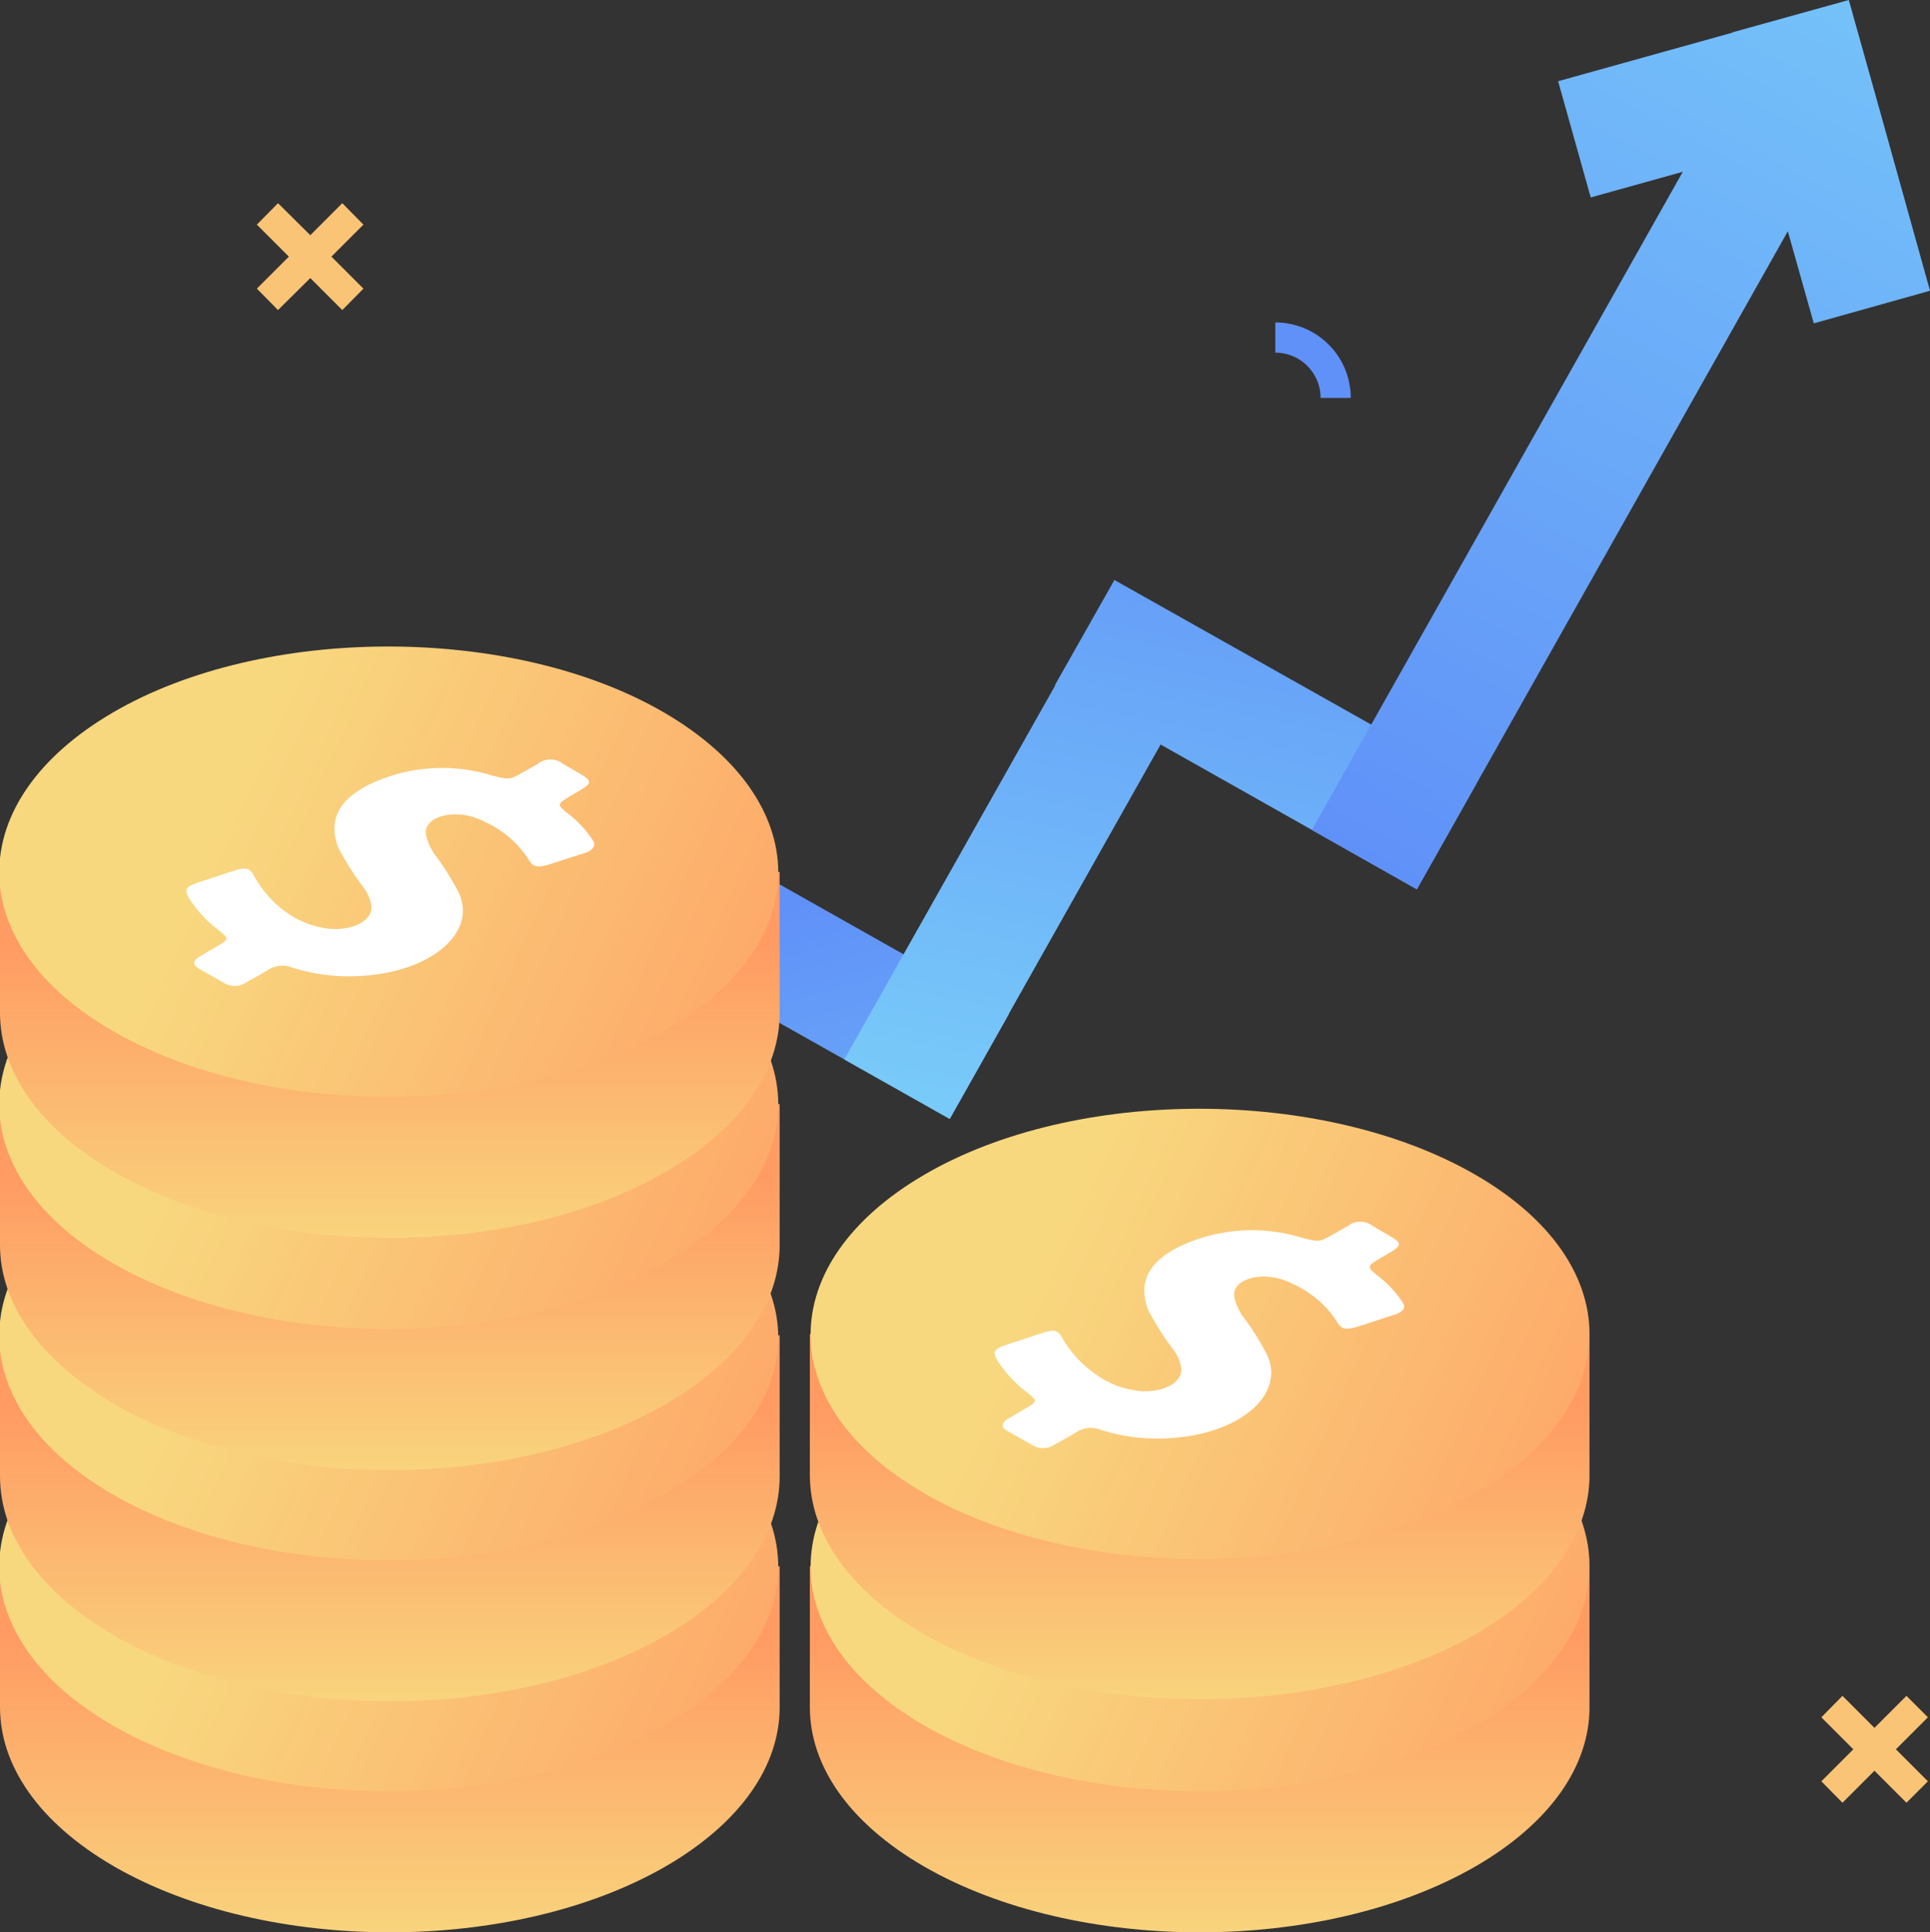 <svg xmlns="http://www.w3.org/2000/svg" xmlns:xlink="http://www.w3.org/1999/xlink" viewBox="0 0 63.94 64"><rect x="0" y="0" width="63.94" height="64" fill="#333333" stroke="none"/><defs><linearGradient id="Безымянный_градиент_51" x1="17.76" y1="48.44" x2="17.76" y2="28.2" gradientTransform="translate(-6.27 9.81) rotate(-15.59)" gradientUnits="userSpaceOnUse"><stop offset="0" stop-color="#78caf9"/><stop offset="1" stop-color="#6091f8"/></linearGradient><linearGradient id="Безымянный_градиент_51-2" x1="34.3" y1="38.21" x2="45.05" y2="17.21" xlink:href="#Безымянный_градиент_51"/><linearGradient id="Безымянный_градиент_51-3" x1="71.78" y1="4.25" x2="44.91" y2="32.12" xlink:href="#Безымянный_градиент_51"/><linearGradient id="Безымянный_градиент_37" x1="12.92" y1="64.79" x2="12.92" y2="54.27" gradientUnits="userSpaceOnUse"><stop offset="0" stop-color="#f8d87f"/><stop offset="1" stop-color="#ff9b63"/></linearGradient><linearGradient id="Безымянный_градиент_37-2" x1="10.91" y1="53" x2="27.59" y2="41.72" gradientTransform="matrix(0.87, 0.5, -1, 0.58, 50.19, 15.38)" xlink:href="#Безымянный_градиент_37"/><linearGradient id="Безымянный_градиент_37-3" x1="12.92" y1="57.14" x2="12.92" y2="46.62" xlink:href="#Безымянный_градиент_37"/><linearGradient id="Безымянный_градиент_37-4" x1="3.26" y1="46.37" x2="19.94" y2="35.1" gradientTransform="matrix(0.87, 0.5, -1, 0.58, 50.19, 15.38)" xlink:href="#Безымянный_градиент_37"/><linearGradient id="Безымянный_градиент_37-5" x1="12.92" y1="49.48" x2="12.92" y2="38.96" xlink:href="#Безымянный_градиент_37"/><linearGradient id="Безымянный_градиент_37-6" x1="-4.4" y1="39.74" x2="12.27" y2="28.46" gradientTransform="matrix(0.87, 0.5, -1, 0.58, 50.19, 15.38)" xlink:href="#Безымянный_градиент_37"/><linearGradient id="Безымянный_градиент_37-7" x1="12.92" y1="41.79" x2="12.92" y2="31.27" xlink:href="#Безымянный_градиент_37"/><linearGradient id="Безымянный_градиент_37-8" x1="-12.09" y1="33.08" x2="4.59" y2="21.81" gradientTransform="matrix(0.87, 0.5, -1, 0.58, 50.19, 15.38)" xlink:href="#Безымянный_градиент_37"/><linearGradient id="Безымянный_градиент_37-9" x1="39.75" y1="64.79" x2="39.75" y2="54.27" xlink:href="#Безымянный_градиент_37"/><linearGradient id="Безымянный_градиент_37-10" x1="26.4" y1="39.58" x2="43.08" y2="28.31" gradientTransform="matrix(0.87, 0.5, -1, 0.58, 50.19, 15.38)" xlink:href="#Безымянный_градиент_37"/><linearGradient id="Безымянный_градиент_37-11" x1="39.75" y1="57.1" x2="39.75" y2="46.58" xlink:href="#Безымянный_градиент_37"/><linearGradient id="Безымянный_градиент_37-12" x1="18.71" y1="32.92" x2="35.39" y2="21.65" gradientTransform="matrix(0.87, 0.5, -1, 0.58, 50.19, 15.38)" xlink:href="#Безымянный_градиент_37"/></defs><title>icon2</title><g id="Слой_2" data-name="Слой 2"><g id="Слой_1-2" data-name="Слой 1"><polygon points="33.43 33.58 31.47 37.06 22.68 32.11 10.41 53.87 9.73 53.49 8.51 49.11 21.16 26.66 33.43 33.58" style="fill:url(#Безымянный_градиент_51)"/><polygon points="48.91 25.96 36.92 19.21 34.95 22.69 34.96 22.7 27.97 35.09 31.46 37.06 38.45 24.66 46.94 29.45 48.91 25.96" style="fill:url(#Безымянный_градиент_51-2)"/><polygon points="61.25 0 61.25 0 57.4 1.07 57.4 1.08 51.62 2.69 52.7 6.54 55.75 5.69 43.46 27.49 46.94 29.46 59.23 7.66 60.09 10.71 63.94 9.63 62.33 3.85 62.33 3.85 61.25 0 61.25 0" style="fill:url(#Безымянный_градиент_51-3)"/><polygon points="12.04 9.56 10.98 8.5 12.04 7.44 11.34 6.73 10.28 7.79 9.21 6.73 8.51 7.44 9.57 8.5 8.51 9.56 9.21 10.27 10.28 9.21 11.34 10.27 12.04 9.56" style="fill:#fac476"/><polygon points="63.87 59 62.81 57.94 63.87 56.88 63.16 56.17 62.1 57.23 61.04 56.17 60.34 56.88 61.4 57.94 60.34 59 61.04 59.71 62.1 58.65 63.16 59.71 63.87 59" style="fill:#fac476"/><path d="M25.83,51.88v4.67c0,1.91-1.26,3.81-3.78,5.27-5.05,2.91-13.22,2.91-18.27,0C1.26,60.36,0,58.46,0,56.54V51.88Z" style="fill:url(#Безымянный_градиент_37)"/><path d="M22,57.15c-5,2.91-13.22,2.91-18.26,0s-5-7.63,0-10.55S17,43.69,22,46.6,27.09,54.24,22,57.15Z" style="fill:url(#Безымянный_градиент_37-2)"/><path d="M43.75,13.18a1.5,1.5,0,0,0-1.5-1.5v-1a2.5,2.5,0,0,1,2.5,2.5Z" style="fill:#6091f8"/><path d="M25.83,44.23V48.9c0,1.91-1.26,3.81-3.78,5.27-5.05,2.91-13.22,2.91-18.27,0C1.26,52.71,0,50.81,0,48.89V44.23Z" style="fill:url(#Безымянный_градиент_37-3)"/><path d="M22,49.5c-5,2.91-13.22,2.91-18.26,0s-5-7.63,0-10.55S17,36,22,39,27.09,46.59,22,49.5Z" style="fill:url(#Безымянный_градиент_37-4)"/><path d="M25.83,36.57v4.67c0,1.91-1.26,3.81-3.78,5.27-5.05,2.91-13.22,2.91-18.27,0C1.26,45,0,43.15,0,41.23V36.57Z" style="fill:url(#Безымянный_градиент_37-5)"/><path d="M22,41.84c-5,2.91-13.22,2.91-18.26,0s-5-7.63,0-10.55S17,28.38,22,31.29,27.09,38.92,22,41.84Z" style="fill:url(#Безымянный_градиент_37-6)"/><path d="M25.83,28.88v4.67c0,1.91-1.26,3.81-3.78,5.27-5.05,2.91-13.22,2.91-18.27,0C1.26,37.36,0,35.46,0,33.54V28.88Z" style="fill:url(#Безымянный_градиент_37-7)"/><path d="M22,34.15c-5,2.91-13.22,2.91-18.26,0s-5-7.63,0-10.55S17,20.69,22,23.6,27.09,31.24,22,34.15Z" style="fill:url(#Безымянный_градиент_37-8)"/><g id="Shape_1" data-name="Shape 1"><path d="M19.64,27.83a3.59,3.59,0,0,0-.78-.85c-.43-.34-.43-.34.1-.65.74-.43.74-.43,0-.85l-.31-.18a.66.66,0,0,0-.83,0l-.48.27c-.47.27-.47.26-1.06.11a5.6,5.6,0,0,0-4.08.32c-1.11.57-1.28,1.28-1,2.06a9.17,9.17,0,0,0,.87,1.37,1.33,1.33,0,0,1,.23.55c.08.56-.76.93-1.66.74a3,3,0,0,1-1.18-.52A3.7,3.7,0,0,1,8.41,29c-.14-.26-.26-.29-.69-.15l-1.09.36c-.49.16-.54.24-.36.55a4.11,4.11,0,0,0,1,1.07c.32.26.32.28-.09.52l-.56.33c-.23.14-.26.28,0,.42l.81.46a.67.67,0,0,0,.69,0c.26-.15.53-.29.77-.44a.87.87,0,0,1,.8-.07,6.22,6.22,0,0,0,2.34.27c2.3-.15,3.79-1.46,3.16-2.77a8.84,8.84,0,0,0-.75-1.2,1.8,1.8,0,0,1-.33-.71c-.08-.48.62-.79,1.41-.62a2.32,2.32,0,0,1,.58.22,3.36,3.36,0,0,1,1.42,1.24c.14.24.28.27.68.15l1.24-.4C19.68,28.12,19.74,28,19.64,27.83Z" style="fill:#fff;fill-rule:evenodd"/></g><path d="M52.66,51.88v4.67c0,1.91-1.26,3.81-3.78,5.27-5.05,2.91-13.22,2.91-18.27,0-2.52-1.46-3.78-3.36-3.78-5.28V51.88Z" style="fill:url(#Безымянный_градиент_37-9)"/><path d="M48.88,57.15c-5,2.91-13.22,2.91-18.26,0s-5-7.63,0-10.55,13.22-2.91,18.26,0S53.92,54.24,48.88,57.15Z" style="fill:url(#Безымянный_градиент_37-10)"/><path d="M52.66,44.19v4.67c0,1.91-1.26,3.81-3.78,5.27C43.83,57,35.66,57,30.61,54.13c-2.52-1.46-3.78-3.36-3.78-5.28V44.19Z" style="fill:url(#Безымянный_градиент_37-11)"/><path d="M48.88,49.46c-5,2.91-13.22,2.91-18.26,0s-5-7.63,0-10.55,13.22-2.91,18.26,0S53.92,46.55,48.88,49.46Z" style="fill:url(#Безымянный_градиент_37-12)"/><g id="Shape_1-2" data-name="Shape 1"><path d="M46.47,43.14a3.59,3.59,0,0,0-.78-.85c-.43-.34-.43-.34.1-.65.74-.43.74-.43,0-.85l-.31-.18a.66.66,0,0,0-.83,0l-.48.27c-.47.27-.47.26-1.06.11a5.6,5.6,0,0,0-4.08.32c-1.11.57-1.28,1.28-1,2.06a9.17,9.17,0,0,0,.87,1.37,1.33,1.33,0,0,1,.23.55c.08.56-.76.93-1.66.74a3,3,0,0,1-1.18-.52,3.7,3.7,0,0,1-1.1-1.2c-.14-.26-.26-.29-.69-.15l-1.09.36c-.49.16-.54.24-.36.55a4.11,4.11,0,0,0,1,1.07c.32.26.32.28-.09.52l-.56.33c-.23.14-.26.28,0,.42l.81.46a.67.67,0,0,0,.69,0c.26-.15.53-.29.77-.44a.87.87,0,0,1,.8-.07,6.22,6.22,0,0,0,2.34.27c2.3-.15,3.79-1.46,3.16-2.77a8.84,8.84,0,0,0-.75-1.2,1.8,1.8,0,0,1-.33-.71c-.08-.48.62-.79,1.41-.62a2.32,2.32,0,0,1,.58.22,3.36,3.36,0,0,1,1.42,1.24c.14.24.28.27.68.15l1.24-.4C46.51,43.43,46.58,43.31,46.47,43.14Z" style="fill:#fff;fill-rule:evenodd"/></g></g></g></svg>